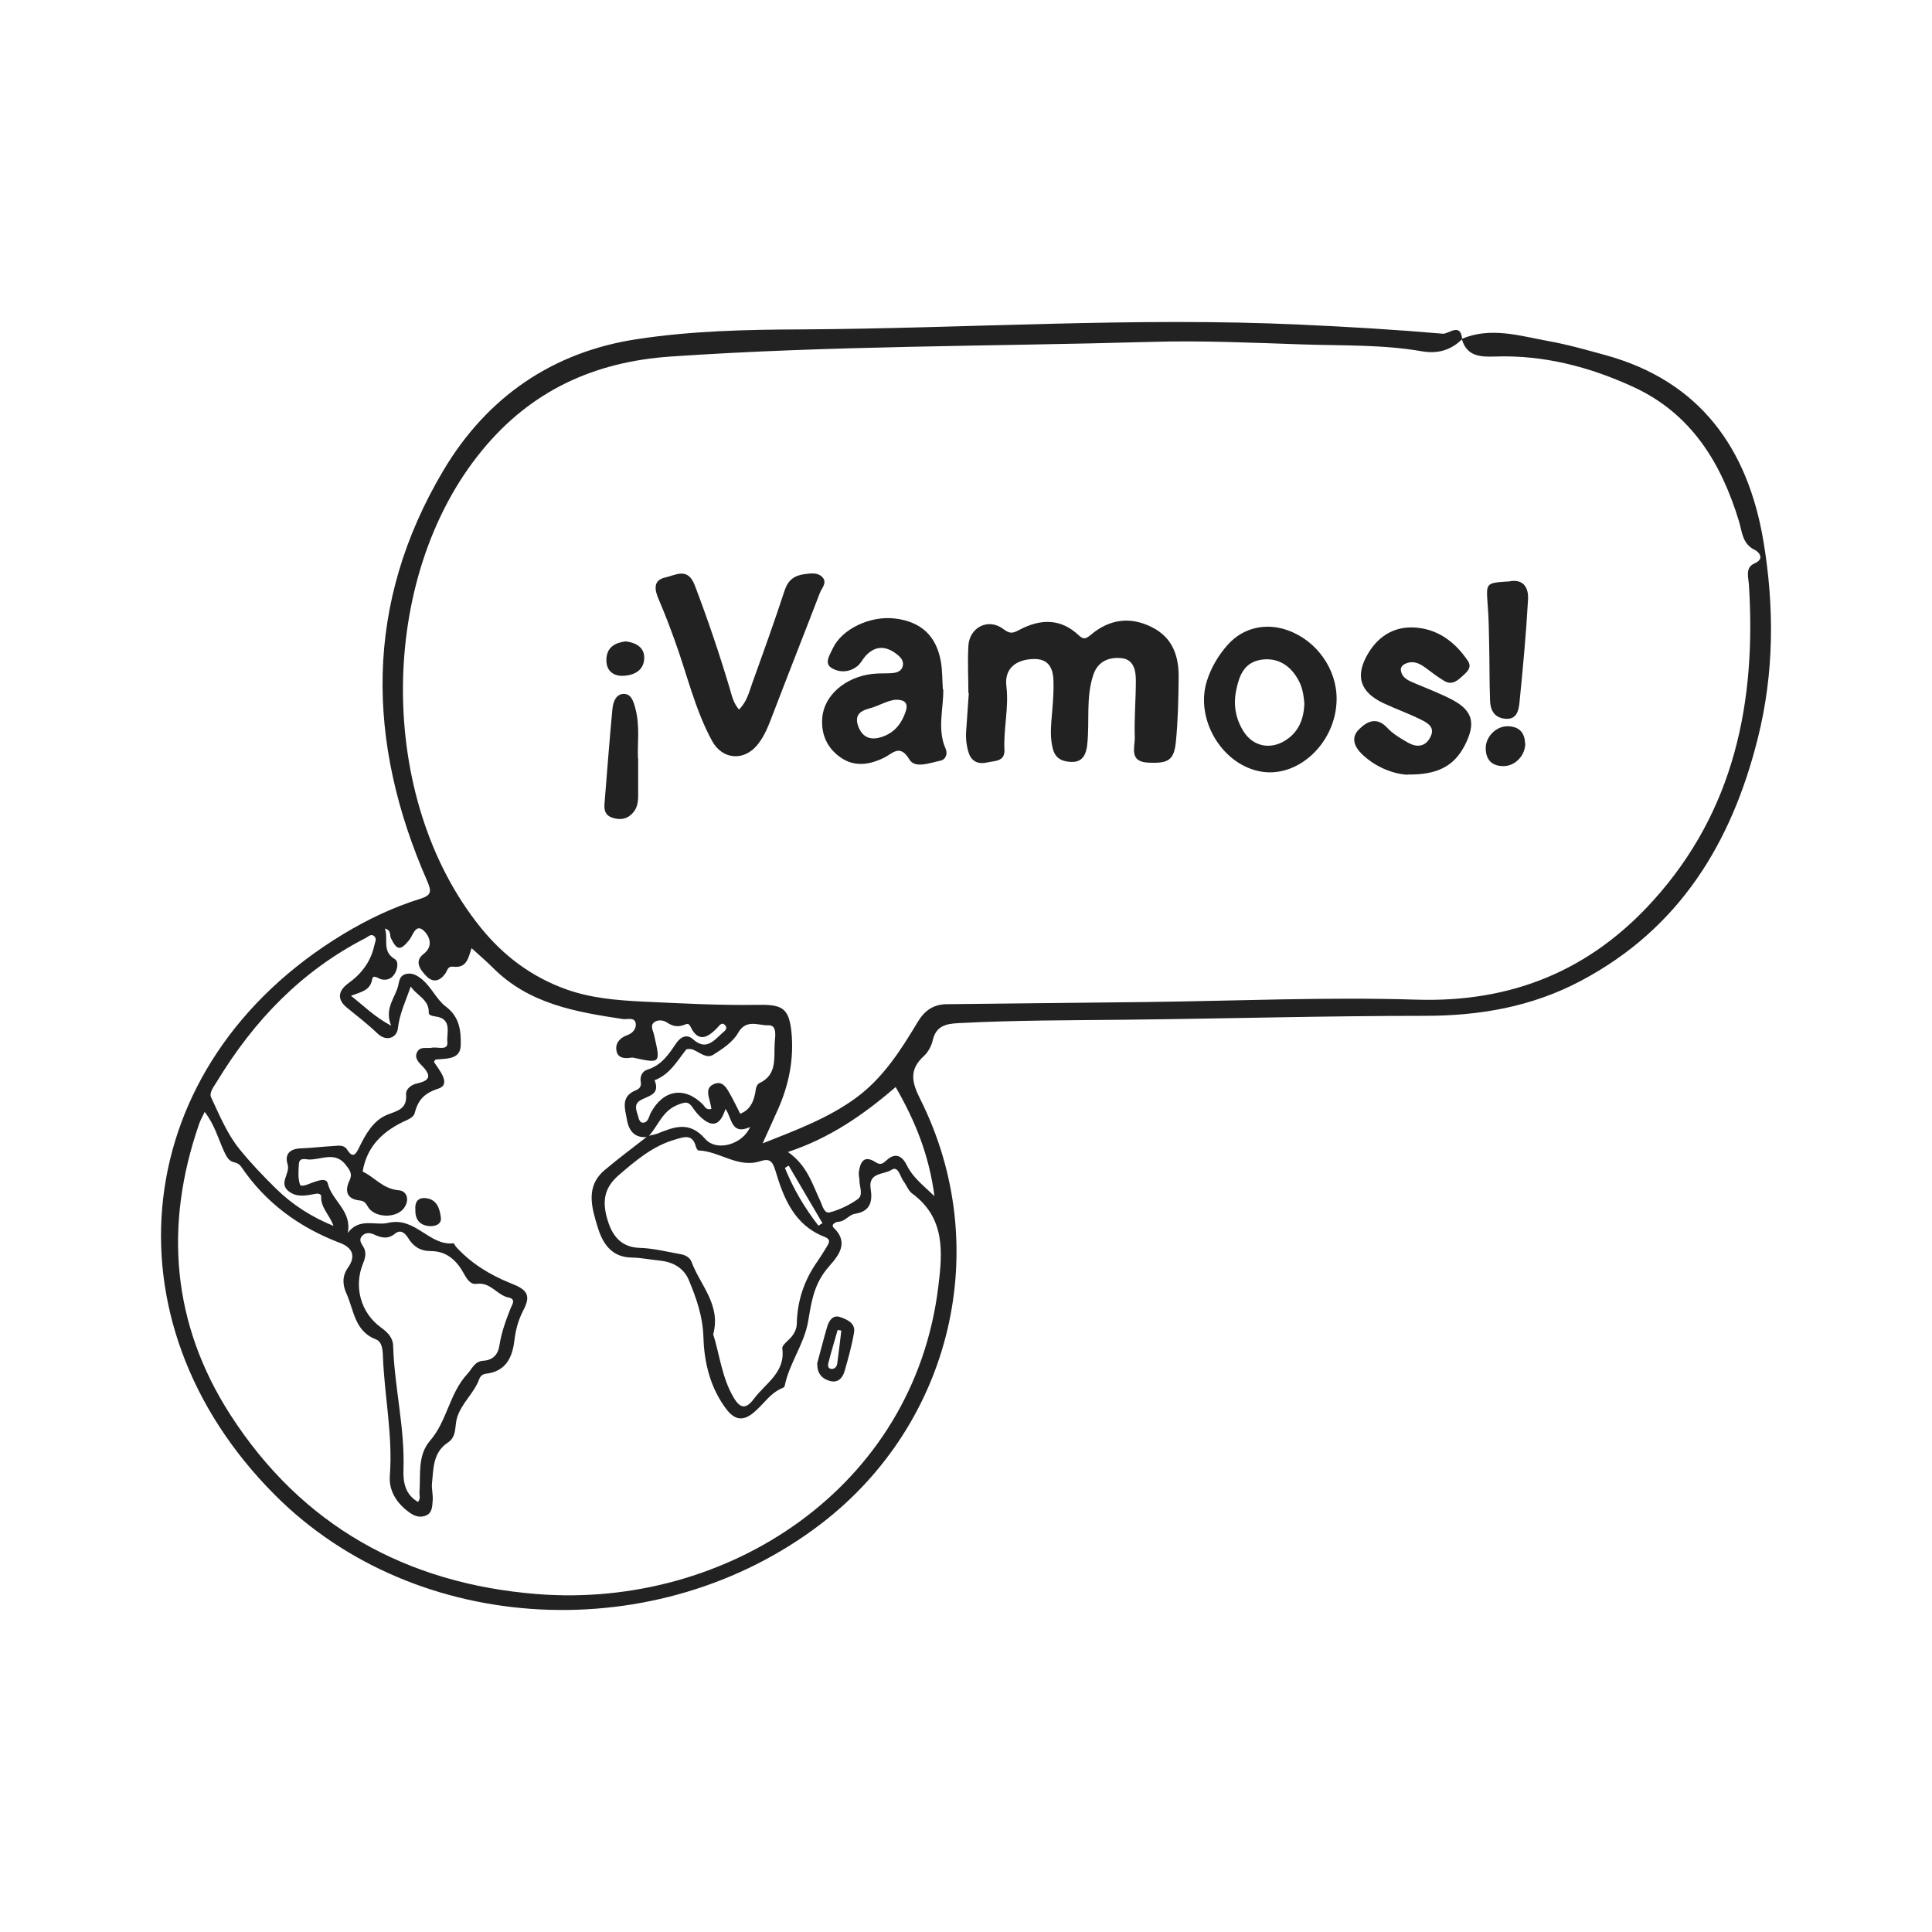 <svg width="48" height="48" viewBox="0 0 48 48" fill="none" xmlns="http://www.w3.org/2000/svg">
<path d="M36.316 8.419C37.041 8.114 37.755 8.344 38.464 8.473C38.942 8.558 39.409 8.692 39.881 8.821C42.243 9.468 43.425 11.149 43.811 13.44C44.085 15.073 44.08 16.721 43.672 18.343C43.022 20.945 41.723 23.075 39.274 24.37C38.061 25.013 36.767 25.238 35.398 25.238C32.939 25.238 30.485 25.307 28.026 25.334C26.62 25.35 25.208 25.345 23.801 25.42C23.484 25.436 23.253 25.5 23.173 25.848C23.141 25.987 23.06 26.137 22.958 26.233C22.577 26.576 22.652 26.892 22.867 27.315C24.698 30.976 23.656 35.365 20.397 37.86C16.354 40.953 10.352 40.675 6.83 37.142C2.513 32.817 3.179 26.447 8.526 23.209C9.128 22.845 9.767 22.54 10.438 22.331C10.717 22.245 10.728 22.154 10.615 21.892C9.096 18.429 9.047 14.998 11.018 11.684C12.097 9.87 13.729 8.74 15.834 8.425C17.17 8.221 18.534 8.189 19.887 8.184C24.032 8.162 28.177 7.873 32.322 8.066C33.497 8.119 34.673 8.189 35.849 8.291C35.989 8.301 36.289 8.002 36.327 8.425C36.053 8.698 35.725 8.794 35.339 8.73C34.362 8.558 33.369 8.59 32.386 8.558C31.124 8.516 29.868 8.457 28.606 8.494C24.628 8.607 20.639 8.585 16.666 8.858C14.754 8.987 13.187 9.715 11.979 11.187C9.364 14.366 9.359 19.847 11.941 23.043C12.515 23.755 13.219 24.279 14.083 24.585C14.69 24.799 15.323 24.852 15.962 24.884C16.907 24.927 17.858 24.981 18.803 24.965C19.415 24.954 19.597 25.024 19.662 25.628C19.731 26.297 19.603 26.945 19.329 27.561C19.216 27.812 19.103 28.064 18.948 28.407C19.817 28.064 20.58 27.775 21.251 27.288C21.938 26.79 22.378 26.094 22.802 25.388C22.969 25.109 23.194 24.949 23.527 24.949C25.181 24.933 26.835 24.911 28.483 24.895C30.716 24.868 32.955 24.767 35.189 24.836C37.567 24.911 39.511 24.108 41.078 22.369C43.092 20.137 43.634 17.439 43.452 14.537C43.441 14.345 43.349 14.104 43.591 13.997C43.876 13.874 43.666 13.692 43.602 13.665C43.285 13.515 43.285 13.215 43.205 12.953C42.764 11.502 42.023 10.282 40.59 9.618C39.5 9.115 38.351 8.815 37.138 8.858C36.789 8.869 36.445 8.858 36.322 8.435L36.316 8.419ZM16.102 28.246C15.774 28.289 15.624 28.101 15.576 27.818C15.527 27.545 15.415 27.245 15.791 27.09C15.887 27.052 15.941 26.993 15.919 26.876C15.893 26.742 15.962 26.613 16.081 26.576C16.435 26.469 16.617 26.191 16.805 25.912C16.918 25.752 17.074 25.687 17.219 25.821C17.53 26.099 17.718 25.875 17.927 25.682C17.986 25.628 18.083 25.57 18.029 25.489C17.938 25.361 17.868 25.489 17.809 25.548C17.573 25.789 17.342 25.901 17.154 25.505C17.111 25.414 17.063 25.436 16.999 25.462C16.848 25.521 16.714 25.5 16.58 25.409C16.489 25.345 16.36 25.329 16.268 25.388C16.134 25.473 16.231 25.612 16.252 25.719C16.413 26.426 16.419 26.426 15.726 26.276C15.715 26.276 15.699 26.276 15.689 26.276C15.511 26.308 15.334 26.287 15.313 26.083C15.291 25.912 15.404 25.784 15.581 25.719C15.726 25.671 15.823 25.543 15.791 25.409C15.753 25.265 15.587 25.334 15.474 25.318C14.303 25.141 13.144 24.943 12.252 24.049C12.081 23.878 11.898 23.723 11.716 23.557C11.635 23.798 11.598 24.06 11.259 24.017C11.12 24.001 11.12 24.108 11.066 24.183C10.937 24.37 10.765 24.429 10.594 24.253C10.443 24.098 10.282 23.883 10.524 23.701C10.814 23.477 10.62 23.198 10.518 23.113C10.32 22.947 10.261 23.241 10.164 23.359C9.949 23.621 9.863 23.616 9.713 23.311C9.675 23.236 9.729 23.113 9.563 23.07C9.654 23.332 9.482 23.632 9.804 23.825C9.906 23.883 9.879 24.055 9.82 24.167C9.751 24.296 9.643 24.365 9.482 24.333C9.402 24.317 9.267 24.194 9.246 24.333C9.198 24.611 8.972 24.643 8.72 24.74C9.047 24.997 9.294 25.254 9.718 25.484C9.541 25.04 9.826 24.788 9.895 24.478C9.922 24.349 9.938 24.237 10.083 24.199C10.239 24.162 10.352 24.226 10.481 24.328C10.722 24.526 10.846 24.836 11.077 25.008C11.426 25.27 11.453 25.623 11.447 25.966C11.442 26.33 11.087 26.297 10.824 26.324C10.808 26.324 10.797 26.362 10.781 26.383C10.921 26.597 11.216 26.94 10.889 27.047C10.513 27.17 10.384 27.347 10.298 27.668C10.282 27.732 10.191 27.791 10.121 27.823C9.547 28.075 9.117 28.455 9.01 29.108C9.289 29.231 9.509 29.541 9.912 29.573C10.116 29.59 10.185 29.825 10.03 30.023C9.831 30.28 9.289 30.259 9.133 29.97C9.074 29.863 9.026 29.836 8.934 29.825C8.596 29.788 8.569 29.568 8.682 29.333C8.768 29.151 8.682 29.065 8.591 28.942C8.328 28.599 7.99 28.813 7.683 28.808C7.592 28.808 7.442 28.744 7.426 28.915C7.415 29.086 7.399 29.274 7.453 29.429C7.479 29.498 7.646 29.429 7.748 29.386C7.888 29.338 8.108 29.247 8.145 29.407C8.247 29.836 8.752 30.087 8.639 30.633C8.929 30.243 9.321 30.457 9.643 30.382C10.32 30.221 10.658 30.954 11.265 30.89C11.286 30.89 11.307 30.954 11.334 30.981C11.71 31.393 12.177 31.677 12.687 31.881C13.101 32.041 13.197 32.18 13.004 32.55C12.875 32.796 12.811 33.042 12.779 33.31C12.73 33.722 12.569 34.07 12.081 34.129C11.984 34.139 11.93 34.193 11.903 34.273C11.775 34.616 11.469 34.857 11.356 35.221C11.291 35.429 11.356 35.692 11.125 35.842C10.755 36.088 10.771 36.479 10.733 36.848C10.717 36.992 10.765 37.142 10.749 37.292C10.738 37.437 10.738 37.603 10.561 37.661C10.405 37.715 10.266 37.651 10.148 37.56C9.847 37.335 9.654 37.025 9.686 36.655C9.761 35.66 9.552 34.691 9.514 33.706C9.509 33.535 9.493 33.337 9.342 33.278C8.811 33.074 8.795 32.56 8.612 32.148C8.51 31.929 8.494 31.709 8.645 31.495C8.849 31.206 8.757 30.997 8.446 30.88C7.437 30.494 6.599 29.889 5.987 28.979C5.944 28.92 5.89 28.894 5.82 28.878C5.681 28.846 5.633 28.744 5.568 28.61C5.423 28.294 5.332 27.941 5.085 27.625C5.02 27.764 4.972 27.845 4.945 27.93C4.07 30.457 4.274 32.898 5.724 35.151C7.496 37.902 10.094 39.348 13.353 39.605C18.046 39.974 22.701 36.982 23.312 31.966C23.42 31.099 23.484 30.253 22.657 29.648C22.566 29.579 22.523 29.45 22.453 29.354C22.362 29.236 22.319 28.953 22.148 29.065C21.965 29.188 21.562 29.119 21.632 29.541C21.68 29.846 21.627 30.098 21.24 30.157C21.095 30.178 20.998 30.35 20.821 30.355C20.778 30.355 20.628 30.419 20.714 30.505C21.165 30.938 20.714 31.308 20.531 31.543C20.209 31.95 20.156 32.373 20.075 32.844C19.978 33.395 19.608 33.872 19.495 34.434C19.495 34.455 19.463 34.477 19.436 34.487C19.146 34.605 18.985 34.867 18.765 35.06C18.529 35.274 18.303 35.338 18.056 35.023C17.643 34.487 17.493 33.834 17.477 33.229C17.46 32.7 17.305 32.266 17.117 31.811C16.988 31.495 16.709 31.351 16.392 31.319C16.166 31.297 15.936 31.249 15.71 31.244C15.178 31.244 14.964 30.869 14.846 30.478C14.701 30.002 14.54 29.477 15.023 29.07C15.372 28.776 15.737 28.503 16.097 28.224C16.172 28.203 16.252 28.192 16.328 28.166C16.746 28 17.122 27.839 17.519 28.294C17.809 28.626 18.454 28.428 18.636 28C18.158 28.219 18.185 27.764 18.024 27.55C17.89 27.978 17.686 28.026 17.38 27.727C17.315 27.663 17.256 27.588 17.203 27.507C17.101 27.368 17.036 27.373 16.854 27.443C16.451 27.593 16.36 27.968 16.113 28.23L16.102 28.246ZM10.207 24.504C10.083 24.863 9.928 25.179 9.885 25.548C9.863 25.778 9.606 25.891 9.385 25.682C9.138 25.446 8.875 25.243 8.612 25.029C8.376 24.831 8.392 24.622 8.655 24.429C8.983 24.194 9.214 23.889 9.3 23.487C9.316 23.407 9.369 23.327 9.3 23.262C9.219 23.188 9.155 23.268 9.085 23.305C7.496 24.119 6.314 25.35 5.396 26.86C5.321 26.988 5.187 27.143 5.246 27.266C5.455 27.711 5.649 28.182 5.955 28.556C6.229 28.894 6.54 29.22 6.857 29.531C7.265 29.932 7.743 30.237 8.285 30.457C8.199 30.194 7.963 30.007 7.979 29.718C7.979 29.67 7.914 29.648 7.85 29.659C7.624 29.697 7.394 29.761 7.184 29.606C6.905 29.402 7.216 29.161 7.147 28.931C7.061 28.663 7.216 28.535 7.49 28.53C7.759 28.519 8.027 28.487 8.301 28.471C8.424 28.46 8.553 28.444 8.628 28.567C8.768 28.787 8.838 28.68 8.918 28.519C9.079 28.187 9.267 27.845 9.611 27.7C9.874 27.593 10.116 27.561 10.089 27.192C10.078 27.052 10.228 26.945 10.357 26.919C10.679 26.849 10.728 26.731 10.491 26.485C10.405 26.399 10.282 26.282 10.368 26.132C10.448 25.987 10.61 26.057 10.733 26.03C10.873 26.003 11.141 26.116 11.114 25.885C11.093 25.671 11.243 25.307 10.819 25.254C10.749 25.243 10.652 25.227 10.652 25.163C10.669 24.826 10.341 24.735 10.196 24.494L10.207 24.504ZM17.718 33.144C17.879 33.652 17.933 34.225 18.228 34.723C18.395 35.007 18.54 35.012 18.738 34.744C19.023 34.364 19.517 34.097 19.436 33.502C19.425 33.438 19.533 33.347 19.597 33.283C19.715 33.176 19.791 33.037 19.796 32.892C19.807 32.309 19.984 31.795 20.322 31.319C20.397 31.211 20.467 31.094 20.537 30.981C20.59 30.89 20.66 30.799 20.488 30.73C19.737 30.441 19.468 29.771 19.264 29.081C19.189 28.84 19.119 28.776 18.883 28.851C18.33 29.027 17.874 28.599 17.353 28.583C17.331 28.583 17.299 28.524 17.288 28.487C17.208 28.166 16.993 28.246 16.779 28.31C16.231 28.465 15.812 28.819 15.388 29.183C15.044 29.477 14.915 29.809 15.125 30.403C15.243 30.735 15.463 30.992 15.893 31.003C16.242 31.013 16.585 31.104 16.929 31.163C17.036 31.185 17.144 31.249 17.181 31.351C17.396 31.929 17.911 32.41 17.723 33.138L17.718 33.144ZM10.379 37.324C10.459 37.228 10.416 37.148 10.422 37.073C10.454 36.634 10.368 36.163 10.685 35.793C11.109 35.306 11.163 34.621 11.608 34.139C11.732 34.006 11.791 33.818 12.011 33.807C12.252 33.791 12.376 33.647 12.408 33.428C12.457 33.106 12.569 32.801 12.687 32.501C12.72 32.421 12.827 32.277 12.644 32.239C12.354 32.186 12.193 31.848 11.844 31.897C11.673 31.923 11.587 31.752 11.501 31.602C11.329 31.297 11.077 31.083 10.706 31.083C10.443 31.083 10.271 30.971 10.143 30.762C10.062 30.633 9.955 30.537 9.815 30.649C9.638 30.794 9.477 30.756 9.294 30.671C9.198 30.628 9.079 30.612 8.994 30.708C8.913 30.799 8.967 30.88 9.02 30.965C9.112 31.104 9.079 31.249 9.02 31.388C8.784 31.966 8.961 32.614 9.461 32.978C9.616 33.09 9.761 33.224 9.767 33.433C9.799 34.466 10.062 35.483 10.024 36.521C10.014 36.827 10.067 37.132 10.384 37.314L10.379 37.324ZM22.25 27.009C21.455 27.695 20.623 28.273 19.576 28.621C20.054 28.953 20.182 29.418 20.381 29.841C20.435 29.953 20.472 30.162 20.623 30.119C20.864 30.055 21.106 29.937 21.31 29.793C21.455 29.691 21.353 29.488 21.353 29.333C21.353 29.263 21.331 29.199 21.337 29.129C21.369 28.878 21.46 28.685 21.75 28.872C21.879 28.958 21.938 28.904 22.024 28.829C22.255 28.615 22.421 28.728 22.534 28.958C22.679 29.252 22.926 29.44 23.216 29.718C23.082 28.69 22.733 27.839 22.25 27.004V27.009ZM18.395 27.668C18.663 27.566 18.744 27.32 18.781 27.047C18.787 26.999 18.824 26.929 18.862 26.913C19.323 26.699 19.221 26.276 19.248 25.901C19.259 25.741 19.313 25.462 19.087 25.473C18.846 25.484 18.54 25.302 18.335 25.666C18.207 25.891 17.949 26.062 17.718 26.206C17.557 26.308 17.391 26.153 17.23 26.083C17.176 26.057 17.063 26.051 17.042 26.083C16.816 26.372 16.634 26.699 16.263 26.838C16.419 27.218 16.075 27.224 15.887 27.352C15.748 27.448 15.812 27.593 15.85 27.721C15.871 27.796 15.893 27.903 15.984 27.893C16.107 27.882 16.123 27.737 16.166 27.652C16.478 27.068 17.009 26.983 17.466 27.443C17.514 27.497 17.546 27.588 17.675 27.55C17.659 27.475 17.648 27.4 17.627 27.325C17.584 27.175 17.552 27.02 17.723 26.94C17.922 26.843 18.029 26.988 18.11 27.133C18.217 27.315 18.309 27.513 18.389 27.668H18.395ZM19.597 28.958C19.565 28.979 19.533 28.995 19.501 29.017C19.71 29.536 19.989 30.007 20.333 30.451C20.365 30.43 20.402 30.409 20.435 30.392L19.597 28.963V28.958Z" fill="#222222"/>
<path d="M24.059 17.219C24.059 16.828 24.037 16.438 24.059 16.047C24.086 15.581 24.558 15.346 24.929 15.629C25.106 15.769 25.192 15.72 25.342 15.64C25.857 15.373 26.357 15.362 26.802 15.785C26.926 15.902 26.99 15.865 27.098 15.774C27.554 15.389 28.064 15.308 28.606 15.576C29.143 15.838 29.294 16.315 29.283 16.855C29.277 17.369 29.267 17.883 29.218 18.392C29.175 18.889 29.036 18.97 28.531 18.948C28.043 18.927 28.198 18.568 28.193 18.322C28.177 17.851 28.22 17.38 28.22 16.909C28.22 16.663 28.171 16.384 27.865 16.352C27.554 16.32 27.275 16.427 27.162 16.77C26.974 17.332 27.076 17.92 27.012 18.498C26.974 18.846 26.824 18.975 26.491 18.916C26.314 18.884 26.206 18.788 26.158 18.606C26.099 18.381 26.104 18.151 26.12 17.926C26.147 17.605 26.18 17.278 26.174 16.957C26.174 16.534 26.002 16.363 25.669 16.373C25.213 16.39 24.95 16.63 25.004 17.053C25.068 17.583 24.929 18.102 24.955 18.627C24.971 18.927 24.708 18.9 24.526 18.943C24.322 18.991 24.145 18.932 24.07 18.713C24.011 18.531 23.989 18.343 24.005 18.151C24.027 17.84 24.048 17.53 24.07 17.219C24.07 17.219 24.059 17.219 24.053 17.219H24.059Z" fill="#222222"/>
<path d="M18.362 17.626C18.566 17.423 18.615 17.176 18.695 16.957C18.969 16.197 19.243 15.437 19.495 14.666C19.581 14.409 19.737 14.297 19.989 14.264C20.156 14.243 20.333 14.216 20.445 14.355C20.547 14.484 20.419 14.607 20.37 14.73C19.984 15.736 19.587 16.737 19.2 17.749C19.098 18.017 19.001 18.279 18.819 18.504C18.48 18.921 17.944 18.873 17.691 18.407C17.262 17.621 17.068 16.743 16.762 15.908C16.639 15.565 16.51 15.228 16.365 14.891C16.268 14.666 16.209 14.414 16.537 14.345C16.795 14.286 17.09 14.088 17.262 14.543C17.584 15.389 17.874 16.245 18.131 17.107C18.18 17.273 18.212 17.449 18.357 17.626H18.362Z" fill="#222222"/>
<path d="M23.436 17.128C23.441 17.621 23.28 18.119 23.495 18.606C23.543 18.713 23.511 18.868 23.361 18.9C23.098 18.953 22.733 19.103 22.593 18.868C22.357 18.472 22.174 18.723 21.965 18.825C21.6 19.002 21.235 19.061 20.886 18.82C20.547 18.584 20.397 18.242 20.429 17.835C20.472 17.278 20.998 16.823 21.67 16.743C21.815 16.727 21.965 16.732 22.115 16.727C22.239 16.721 22.378 16.7 22.421 16.572C22.475 16.422 22.368 16.315 22.255 16.234C21.986 16.036 21.729 16.047 21.498 16.304C21.428 16.384 21.38 16.491 21.294 16.555C21.09 16.716 20.837 16.711 20.649 16.588C20.472 16.47 20.623 16.261 20.687 16.116C20.913 15.624 21.621 15.292 22.239 15.367C22.883 15.447 23.264 15.795 23.377 16.443C23.415 16.668 23.409 16.898 23.425 17.128H23.436ZM22.244 17.385C22.019 17.412 21.82 17.546 21.605 17.599C21.364 17.663 21.235 17.77 21.315 18.022C21.396 18.268 21.568 18.397 21.847 18.327C22.196 18.236 22.394 18.001 22.502 17.674C22.577 17.455 22.459 17.38 22.25 17.385H22.244Z" fill="#222222"/>
<path d="M34.968 19.248C34.652 19.232 34.212 19.087 33.852 18.75C33.658 18.568 33.546 18.333 33.766 18.119C33.959 17.926 34.201 17.797 34.464 18.081C34.609 18.236 34.802 18.349 34.99 18.456C35.205 18.573 35.414 18.557 35.538 18.311C35.666 18.065 35.462 17.958 35.301 17.878C35.001 17.728 34.679 17.615 34.373 17.471C33.782 17.192 33.658 16.786 33.997 16.224C34.276 15.763 34.7 15.538 35.226 15.597C35.763 15.656 36.166 15.972 36.467 16.416C36.569 16.566 36.472 16.673 36.37 16.764C36.23 16.893 36.085 17.043 35.876 16.914C35.715 16.818 35.565 16.7 35.414 16.588C35.264 16.48 35.114 16.406 34.926 16.486C34.845 16.518 34.786 16.582 34.807 16.673C34.845 16.855 35.006 16.914 35.156 16.978C35.468 17.112 35.785 17.23 36.08 17.385C36.606 17.663 36.665 17.985 36.391 18.52C36.123 19.039 35.704 19.253 34.974 19.243L34.968 19.248Z" fill="#222222"/>
<path d="M33.208 17.374C33.197 18.472 32.22 19.371 31.264 19.157C30.324 18.948 29.691 17.84 29.986 16.914C30.093 16.577 30.276 16.272 30.512 16.009C30.888 15.592 31.457 15.463 32 15.662C32.714 15.918 33.213 16.625 33.208 17.369V17.374ZM32.407 17.487C32.391 17.294 32.365 17.107 32.279 16.936C32.075 16.529 31.742 16.331 31.339 16.39C30.915 16.454 30.791 16.775 30.716 17.134C30.636 17.503 30.695 17.856 30.899 18.177C31.13 18.541 31.554 18.632 31.924 18.402C32.268 18.193 32.391 17.861 32.407 17.487Z" fill="#222222"/>
<path d="M37.46 14.452C37.836 14.361 37.98 14.586 37.964 14.891C37.916 15.752 37.836 16.609 37.75 17.465C37.728 17.658 37.68 17.888 37.39 17.856C37.121 17.829 37.025 17.637 37.02 17.401C37.003 16.941 37.009 16.486 36.998 16.026C36.993 15.688 36.987 15.351 36.96 15.014C36.923 14.484 36.912 14.484 37.465 14.446L37.46 14.452Z" fill="#222222"/>
<path d="M15.855 18.841C15.855 19.205 15.855 19.483 15.855 19.767C15.855 19.922 15.834 20.067 15.732 20.185C15.597 20.345 15.431 20.383 15.222 20.319C15.039 20.26 15.007 20.137 15.018 19.976C15.082 19.189 15.141 18.397 15.216 17.61C15.232 17.449 15.297 17.257 15.474 17.241C15.683 17.224 15.737 17.423 15.785 17.599C15.903 18.038 15.834 18.483 15.85 18.841H15.855Z" fill="#222222"/>
<path d="M37.895 18.461C37.9 18.766 37.642 19.044 37.336 19.034C37.057 19.028 36.917 18.868 36.912 18.595C36.907 18.311 37.164 18.044 37.449 18.044C37.717 18.044 37.879 18.177 37.889 18.461H37.895Z" fill="#222222"/>
<path d="M15.544 15.934C15.801 15.967 16.016 16.084 16.005 16.357C15.995 16.668 15.737 16.786 15.463 16.791C15.211 16.791 15.055 16.641 15.066 16.379C15.076 16.079 15.281 15.967 15.549 15.934H15.544Z" fill="#222222"/>
<path d="M20.3 33.883C20.386 33.572 20.462 33.261 20.553 32.956C20.596 32.812 20.692 32.662 20.87 32.721C21.041 32.78 21.256 32.871 21.219 33.101C21.165 33.428 21.074 33.749 20.982 34.07C20.934 34.236 20.816 34.364 20.623 34.311C20.424 34.257 20.3 34.123 20.306 33.888L20.3 33.883ZM20.902 33.058C20.87 33.053 20.843 33.047 20.811 33.042C20.735 33.315 20.649 33.588 20.58 33.866C20.564 33.925 20.569 34.011 20.666 34.011C20.746 34.011 20.789 33.947 20.8 33.883C20.837 33.609 20.87 33.337 20.902 33.063V33.058Z" fill="#222222"/>
<path d="M10.32 30.055C10.303 29.884 10.368 29.755 10.561 29.766C10.857 29.788 10.926 30.028 10.953 30.253C10.975 30.424 10.797 30.473 10.669 30.462C10.432 30.446 10.309 30.296 10.32 30.05V30.055Z" fill="#222222"/>
</svg>
